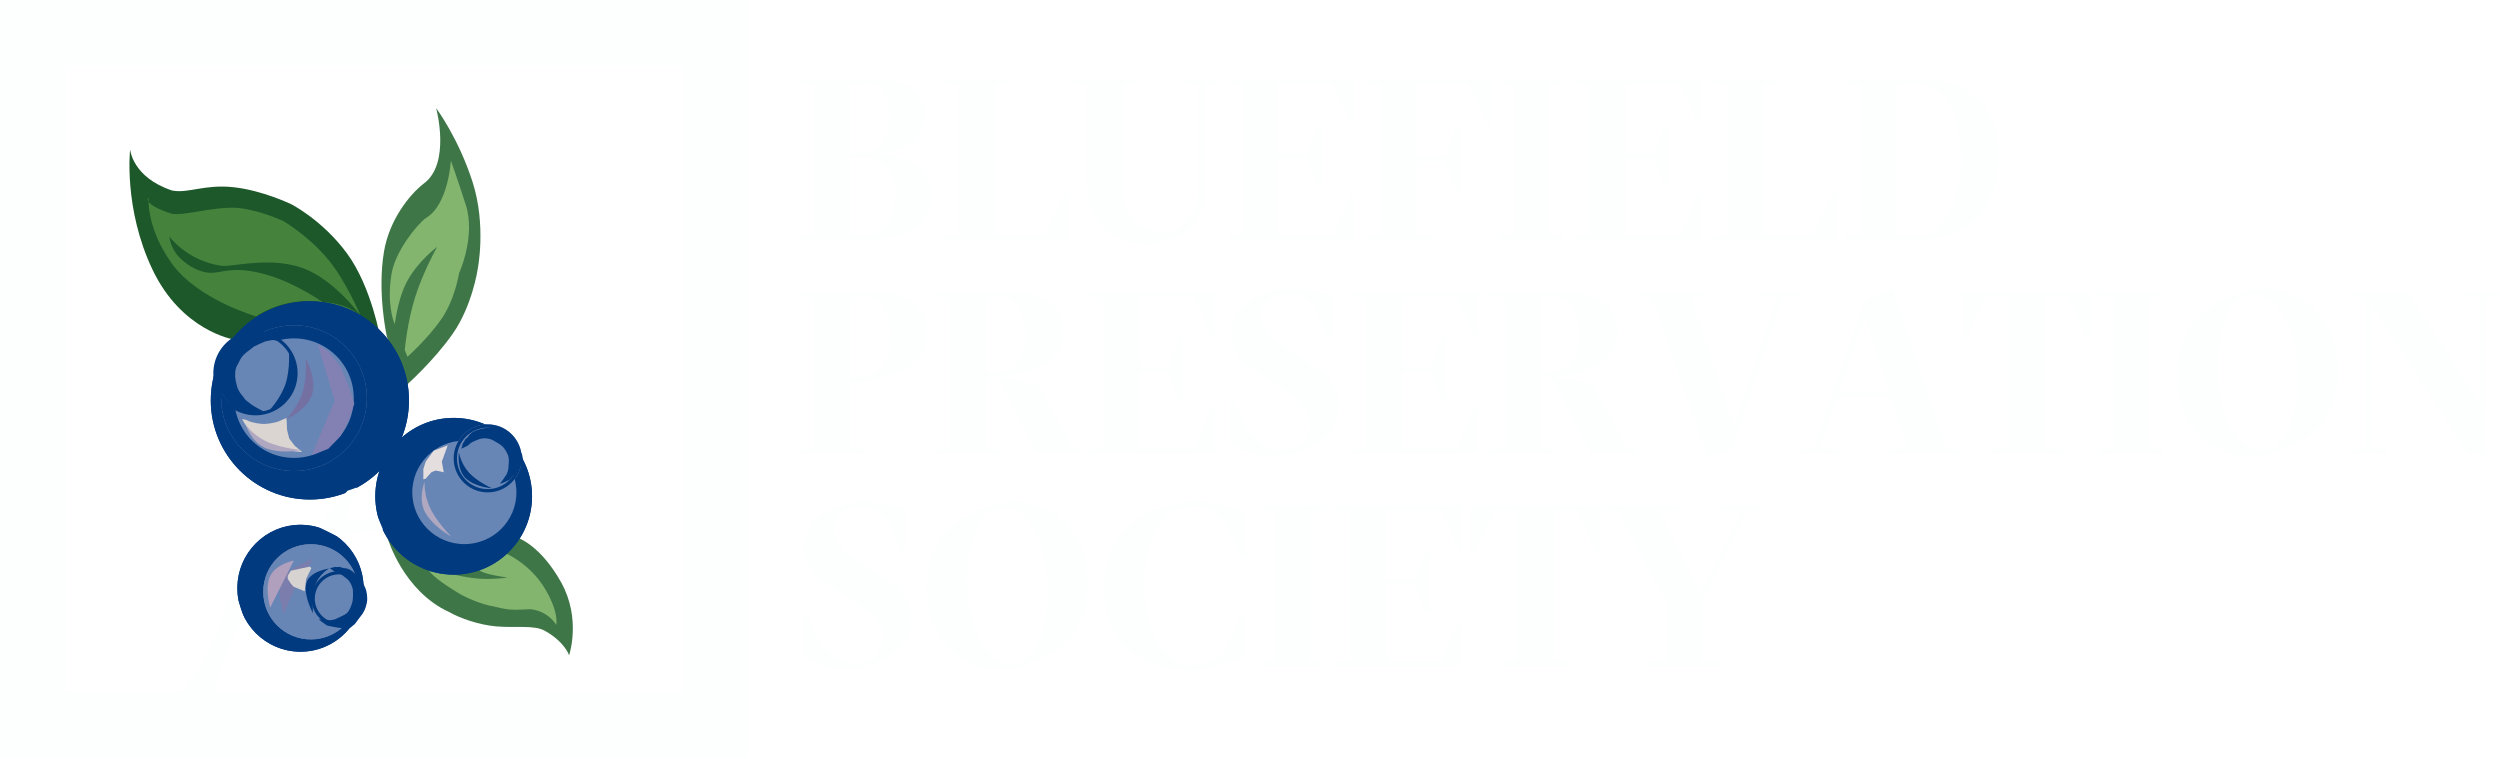 <svg xmlns="http://www.w3.org/2000/svg" xmlns:xlink="http://www.w3.org/1999/xlink" viewBox="75 7064 3813 1157">
  <defs>
    <style>
      .cls-1 {
        fill: #1d582a;
      }

      .cls-2 {
        fill: #45833d;
      }

      .cls-3 {
        fill: #3e7647;
      }

      .cls-4 {
        fill: #83b56f;
      }

      .cls-14, .cls-5 {
        fill: #023a7f;
      }

      .cls-5, .cls-6, .cls-7 {
        stroke: #023a7f;
      }

      .cls-5 {
        stroke-width: 30px;
      }

      .cls-6, .cls-7, .cls-8 {
        fill: #6786b5;
      }

      .cls-6, .cls-8 {
        stroke-width: 20px;
      }

      .cls-7 {
        stroke-width: 5px;
      }

      .cls-8 {
        stroke: #6786b5;
      }

      .cls-9 {
        fill: #8381b3;
      }

      .cls-10 {
        fill: #7b7dad;
      }

      .cls-11 {
        fill: #dad5d1;
      }

      .cls-12 {
        fill: #e4dede;
      }

      .cls-13 {
        fill: #d7d3d1;
      }

      .cls-15 {
        fill: #b0a0bd;
      }

      .cls-16 {
        fill: #7570a2;
      }

      .cls-17 {
        fill: #b0a8c1;
      }

      .cls-18, .cls-20 {
        fill: #fdffff;
      }

      .cls-19, .cls-22 {
        fill: none;
      }

      .cls-19 {
        stroke: #fdffff;
        stroke-width: 100px;
      }

      .cls-20 {
        stroke: rgba(0,0,0,0);
      }

      .cls-21 {
        stroke: none;
      }

      .cls-23 {
        filter: url(#Path_176);
      }
    </style>
    <filter id="Path_176" x="540.186" y="7930.044" width="95.531" height="90.531" filterUnits="userSpaceOnUse">
      <feOffset dx="10" dy="5" input="SourceAlpha"/>
      <feGaussianBlur stdDeviation="0.5" result="blur"/>
      <feFlood flood-color="#023a7f"/>
      <feComposite operator="in" in2="blur"/>
      <feComposite in="SourceGraphic"/>
    </filter>
  </defs>
  <g id="Group_49" data-name="Group 49" transform="translate(-5 1676)">
    <g id="Group_51" data-name="Group 51">
      <g id="Group_48" data-name="Group 48" transform="translate(-420 5017.172)">
        <g id="Group_44" data-name="Group 44" transform="translate(697.424 598.813)">
          <path id="Path_165" data-name="Path 165" class="cls-1" d="M2025.881,801.21s-78.8-12.917-123.268-106.328-34.153-183.3-34.153-183.3,3.356,42.428,63.912,62.568c24.24,4.9,49.4-9.75,93.509-5.046s87.874,25.758,87.874,25.758,47.857,24.01,85.543,75.316,51.133,131.028,51.133,131.028h-224.55Z" transform="translate(-1867.424 -511.587)"/>
          <path id="Path_166" data-name="Path 166" class="cls-2" d="M2016.331,721.686s-89.272-25.6-128.855-81.072-35.065-100.449-35.065-100.449-11.842,9.417,35.065,25.018c18.777,3.8,68.328-12.336,102.494-8.692s68.069,19.953,68.069,19.953,36.663,21.445,66.279,56.206,51.612,89.037,51.612,89.037-35.386-23.353-81.485-23.353S2016.331,721.686,2016.331,721.686Z" transform="translate(-1823.14 -467.128)"/>
          <path id="Path_167" data-name="Path 167" class="cls-1" d="M2155.128,742.217s-43.91-30.893-89.205-42.976-61.9-2.873-79.326-1.97-37.5-10.271-50.8-24.031-14.774-31.517-14.774-31.517,26.852,37.419,79.632,44.84c15.623,2.2,72.716-14.278,122.568,3.116s89.907,73.841,89.907,73.841a79.467,79.467,0,0,0-27.144-15.748A113.749,113.749,0,0,0,2155.128,742.217Z" transform="translate(-1860.17 -509.212)"/>
        </g>
        <g id="Group_45" data-name="Group 45" transform="translate(1091.294 1191.893)">
          <path id="Path_168" data-name="Path 168" class="cls-3" d="M2467.815,1104.081s33.52,12.025,64.174,67.556,11.819,110.7,11.819,110.7-6.085-20.033-36.937-37.362c-16.507-9.271-44.007-4.063-74.428-6.751-25.873-2.287-54.719-12.221-71.348-21.759-70.193-31.838-93.971-112.531-93.971-112.531s48.483,60.293,103.281,54.966S2467.815,1104.081,2467.815,1104.081Z" transform="translate(-2267.124 -1103.938)"/>
          <path id="Path_169" data-name="Path 169" class="cls-4" d="M2411.483,1104.977s37,14.783,60.632,52.42,18.856,57.95,18.856,57.95-11.146-20.96-39.691-24.108c-31.245,1.893-35.392.574-55.9-4.189-18.659-3.259-39.929-12.505-52.189-19.538-44.174-26.623-46.357-35.644-46.357-35.644s13.328,4.743,44.339,5.943a105.2,105.2,0,0,0,18.561-3.59A194.043,194.043,0,0,0,2411.483,1104.977Z" transform="translate(-2233.895 -1083.206)"/>
          <path id="Path_170" data-name="Path 170" class="cls-3" d="M2402.739,1150.039s4.775,4.462,16.13,7.553,30.362,5.778,30.362,5.778-22.118,3.1-43.491,1.656a227.05,227.05,0,0,1-42-7.434s13.186,1.19,22.976-1.635A105.4,105.4,0,0,0,2402.739,1150.039Z" transform="translate(-2266.319 -1103.509)"/>
        </g>
        <g id="Group_46" data-name="Group 46" transform="translate(1081.871 535.766)">
          <path id="Path_171" data-name="Path 171" class="cls-3" d="M2335.824,409.561s-15.15-67.492-4.361-130.49c8.218-47.988,38.695-86.288,60.42-103.177,42.074-30.534,19.044-115.128,19.044-115.128s33.8,45.074,55.446,112.263,7.757,134.33,7.757,134.33-8.214,55.075-37.885,97.478-71.543,79.226-71.543,79.226Z" transform="translate(-2327.586 -60.766)"/>
          <path id="Path_172" data-name="Path 172" class="cls-4" d="M2333.5,311.417s-11.106-28.165-3.355-73.426c5.9-34.477,38.934-74.925,52.053-84.446,34.842-20.456,38.3-87.753,38.3-87.753s7.237,19.254,22.792,67.526-10.421,104.673-10.421,104.673-5.9,39.569-27.219,70.033-51.4,56.92-51.4,56.92Z" transform="translate(-2314.741 14.252)"/>
          <path id="Path_173" data-name="Path 173" class="cls-3" d="M2259.3,357.609s3.319-41.081,15.673-80.5,33.744-77.188,33.744-77.188-29.689,21.794-46.333,53.444-19.858,78.518-19.858,78.518Z" transform="translate(-2223.815 11.64)"/>
        </g>
        <g id="Group_47" data-name="Group 47" transform="translate(821.479 830.387)">
          <g id="Ellipse_34" data-name="Ellipse 34" class="cls-5" transform="translate(0 0)">
            <circle class="cls-21" cx="151.147" cy="151.147" r="151.147"/>
            <circle class="cls-22" cx="151.147" cy="151.147" r="136.147"/>
          </g>
          <g id="Ellipse_35" data-name="Ellipse 35" class="cls-6" transform="translate(15.806 36.552)">
            <circle class="cls-21" cx="111.137" cy="111.137" r="111.137"/>
            <circle class="cls-22" cx="111.137" cy="111.137" r="101.137"/>
          </g>
          <path id="Path_174" data-name="Path 174" class="cls-7" d="M64.243,2.5A61.743,61.743,0,1,1,2.5,64.243,61.743,61.743,0,0,1,64.243,2.5Z" transform="translate(3.921 45.412)"/>
          <g id="Ellipse_36" data-name="Ellipse 36" class="cls-5" transform="translate(250.923 177.82)">
            <circle class="cls-21" cx="119.534" cy="119.534" r="119.534"/>
            <circle class="cls-22" cx="119.534" cy="119.534" r="104.534"/>
          </g>
          <path id="Path_175" data-name="Path 175" class="cls-6" d="M90.4,1c49.376,0,89.4,39.806,89.4,88.91s-40.027,88.91-89.4,88.91S1,139.013,1,89.91,41.027,1,90.4,1Z" transform="translate(296.354 201.517)"/>
          <g id="Ellipse_37" data-name="Ellipse 37" class="cls-7" transform="translate(370.457 187.698)">
            <circle class="cls-21" cx="51.864" cy="51.864" r="51.864"/>
            <circle class="cls-22" cx="51.864" cy="51.864" r="49.364"/>
          </g>
          <g id="Ellipse_38" data-name="Ellipse 38" class="cls-5" transform="translate(40.503 340.821)">
            <ellipse class="cls-21" cx="96.319" cy="96.813" rx="96.319" ry="96.813"/>
            <ellipse class="cls-22" cx="96.319" cy="96.813" rx="81.319" ry="81.813"/>
          </g>
          <g id="Ellipse_39" data-name="Ellipse 39" class="cls-8" transform="translate(80.019 370.457)">
            <circle class="cls-21" cx="72.61" cy="72.61" r="72.61"/>
            <circle class="cls-22" cx="72.61" cy="72.61" r="62.61"/>
          </g>
          <g class="cls-23" transform="matrix(1, 0, 0, 1, -396.48, -7523.56)">
            <path id="Path_176-2" data-name="Path 176" class="cls-7" d="M41.515,2A39.607,39.607,0,0,1,78.272,26.98a39.107,39.107,0,0,1,2.759,14.535A39.515,39.515,0,1,1,41.515,2Z" transform="translate(540.69 7930.54)"/>
          </g>
          <path id="Path_177" data-name="Path 177" class="cls-9" d="M2907.066,686.442l25.759,85.988-34.849,82.8,25.069-9.391,19.186-20.121,11.84-22.706,8.8-26.4-8.8-26.314-11.84-28.957L2923.044,697.1Z" transform="translate(-2743.89 -620.805)"/>
          <path id="Path_178" data-name="Path 178" class="cls-10" d="M2802.012,1105.481l19.259-45.118,26.411-40.64-26.411,12.964-13.983,9.76-9.213,17.915-2.177,13.81,2.177,12.236Z" transform="translate(-2691.282 -627.806)"/>
          <path id="Path_179" data-name="Path 179" class="cls-11" d="M2804.205,826.973l-12.614,5.537a84.018,84.018,0,0,1-14.617,3.126c-7.328.782-7.716.782-14.693,0a82.273,82.273,0,0,1-14.153-3.126l-5.051-2.263-4.587-1.147h-1.955a123.264,123.264,0,0,0,9.378,14.649c5.159,6.739,6.512,8.861,11.255,12.308s9.93,6.627,9.93,6.627a112.571,112.571,0,0,0,14.418,6.884c8.064,3.149,17.839,5.713,17.839,5.713l18.1,2.8,10.564.956-11.34-9.469-8.422-11.116-3.305-13.331Z" transform="translate(-2688.625 -649.18)"/>
          <path id="Path_180" data-name="Path 180" class="cls-12" d="M2113.3,991.42l-2.93-16.213,9.034-24.817-21.412,8.124-12.271,16.693-3.528,11.347v15.7l3.528-1.115,8.707-9.722,6.466-2.642Z" transform="translate(-1757.976 -730.694)"/>
          <path id="Path_181" data-name="Path 181" class="cls-13" d="M1920.629,1152.569l-29.04,6.209-4.777,7.652v4.852l4.777,7.344,4.07,4.574,17.014,7.064,2.223-18.982,7.906-16.22Z" transform="translate(-1769.439 -747.962)"/>
          <path id="Path_182" data-name="Path 182" class="cls-14" d="M1943.146,1153.779c1.5.2,5,1.211,10.444,5.371s7.954,6.261,9.994,9.77a28.6,28.6,0,0,1,2.981,6.63c.6,1.662,1.368,3.556,1.368,8.674,0,9.657.127,13.086-3.679,22.151s-6.7,10.467-14.014,13.956c-4.673,2.229-6.8,3.371-9.514,4.424a32.9,32.9,0,0,1-8.266,1.564c-5.478-.706-9.365-.367-15-1.564s11.17,9.683,11.17,9.683,14.172,3.048,19.991,3.623,4.176.771,8.084.624a35.219,35.219,0,0,0,7.55-1.214l6.631-5.462,8.565-11.677a46.064,46.064,0,0,0,6.741-11.04,60.189,60.189,0,0,0,3.432-13.608s.237-9.113-2.029-16.1a47.173,47.173,0,0,0-6.355-12.4,76.885,76.885,0,0,0-5.9-7.549,61.958,61.958,0,0,0-7.408-7.114c-2.677-2.285-6.983-5.13-12.273-5.565s-8.1-2.646-9.279-2.02-5.822,0-5.822,0l-7.911,2.02S1941.649,1153.578,1943.146,1153.779Z" transform="translate(-1751.027 -739.899)"/>
          <path id="Path_183" data-name="Path 183" class="cls-14" d="M26.843,8.946c1.5.2,5,1.211,10.444,5.371s7.954,6.262,9.993,9.771a28.6,28.6,0,0,1,2.981,6.63c.6,1.662,1.368,3.556,1.368,8.674,0,9.657.271,14.935-3.68,22.151S41.25,72.01,33.937,75.5c-4.673,2.229-6.8,3.371-9.514,4.424a32.9,32.9,0,0,1-8.266,1.563c-5.478-.706-9.365-.367-15-1.563s11.17,9.682,11.17,9.682S26.5,92.654,32.317,93.229s4.176.771,8.084.624a35.214,35.214,0,0,0,7.549-1.214l6.631-5.462L63.147,75.5a46.046,46.046,0,0,0,6.741-11.04,60.164,60.164,0,0,0,3.432-13.608s.237-9.113-2.029-16.1a47.173,47.173,0,0,0-6.355-12.4,76.9,76.9,0,0,0-5.9-7.549A61.951,61.951,0,0,0,51.63,7.7c-2.677-2.286-6.983-5.13-12.273-5.565s-8.1-2.645-9.279-2.02-5.823,0-5.823,0l-7.91,2.02S25.345,8.745,26.843,8.946Z" transform="translate(372.138 237.885) rotate(-60)"/>
          <path id="Path_184" data-name="Path 184" class="cls-14" d="M36.123,10c6.8,3.958,3.134,1.578,10.2,6.984,6.021,4.605,5.156,4.084,7.8,7.843.254.357,4.762,6.062,4.762,6.062A50.846,50.846,0,0,1,63,38.365c.78,2.159,3.873,12.71,3.873,19.359,0,12.546-2.049,12.879-7.216,23.455s-14.737,14.6-20.715,20.506c-6.071,2.9-6.113,2.857-11.242,5.282-5.778,2.105-2.536,2-10.5,3.706s-8.442,1.554-15.763,0S17.2,121.925,17.2,121.925s18.44-.746,26,0,5.789.192,10.866,0a10.5,10.5,0,0,0,7.643-3.519l10.78-5.154,11.127-15.17A59.819,59.819,0,0,0,92.369,83.74a78.152,78.152,0,0,0,4.458-17.678s.308-11.839-2.635-20.912a61.273,61.273,0,0,0-8.256-16.1,99.932,99.932,0,0,0-7.662-9.807A80.482,80.482,0,0,0,68.651,10c-3.478-2.969-9.071-6.664-15.944-7.229S42.186-.669,40.652.144s-7.564,0-7.564,0L22.812,2.768S29.322,6.039,36.123,10Z" transform="translate(104.051 171.067) rotate(180)"/>
          <path id="Path_185" data-name="Path 185" class="cls-15" d="M1857.284,1201.053l36.023-71.7s-27.149,5.188-36.023,23.593S1857.284,1201.053,1857.284,1201.053Z" transform="translate(-1766.669 -733.966)"/>
          <path id="Path_186" data-name="Path 186" class="cls-14" d="M981.518,1316.761s-2.45-24.206,3.183-41.983,21.466-26.255,21.466-26.255-31.414,4.142-35.172,23.6S981.518,1316.761,981.518,1316.761Z" transform="translate(-825.582 -840.998)"/>
          <path id="Path_187" data-name="Path 187" class="cls-14" d="M11.66,93.922S9.095,64.727,16.336,41.873,41.715,0,41.715,0,5.76,16.858.93,41.873,11.66,93.922,11.66,93.922Z" transform="translate(130.687 166.75) rotate(180)"/>
          <path id="Path_188" data-name="Path 188" class="cls-16" d="M11.66,93.922S9.095,64.727,16.336,41.873,41.715,0,41.715,0,5.76,16.858.93,41.873,11.66,93.922,11.66,93.922Z" transform="translate(156.372 180.58) rotate(180)"/>
          <path id="Path_189" data-name="Path 189" class="cls-14" d="M7.835,71.107S5.385,46.9,11.017,29.124,30.365,0,30.365,0,4.551,10.748.794,30.207,7.835,71.107,7.835,71.107Z" transform="translate(363.141 256.325) rotate(-60)"/>
          <path id="Path_190" data-name="Path 190" class="cls-17" d="M7.835,89.891s-2.45-30.6,3.183-53.073A89.5,89.5,0,0,1,30.365,0S4.551,13.587.794,38.186,7.835,89.891,7.835,89.891Z" transform="matrix(0.766, -0.643, 0.643, 0.766, 302.826, 294.847)"/>
          <path id="Path_191" data-name="Path 191" class="cls-17" d="M7.835,89.891s-2.45-30.6,3.183-53.073A89.5,89.5,0,0,1,30.365,0S4.551,13.587.794,38.186,7.835,89.891,7.835,89.891Z" transform="matrix(0.174, -0.985, 0.985, 0.174, 48.489, 218.986)"/>
        </g>
        <path id="Path_192" data-name="Path 192" class="cls-18" d="M1944.983,1309.8l61.059,31.868s7.172-50.506,18.245-89.116,34.2-74.939,34.2-74.939l-8.124-25.38-17.277-1.892s-10.462,46.871-32.487,86.736S1944.983,1309.8,1944.983,1309.8Z" transform="translate(-1186.746 135.799)"/>
        <path id="Path_193" data-name="Path 193" class="cls-18" d="M2153.277,1085.12l45.259-54.69,13.876-4.922-18.124,52.978s14.256-4.832,28.369-5.737a151.245,151.245,0,0,1,22.85,0l7.08,16.626s-11.462-.315-29.93,2.711-40.006,7.527-40.006,7.527Z" transform="translate(-1168.523 88.905)"/>
      </g>
      <path id="Path_194" data-name="Path 194" class="cls-19" d="M0,0H1041V1057H0Z" transform="translate(130 5438)"/>
    </g>
    <path id="Path_197" data-name="Path 197" class="cls-20" d="M8.4,0H118.65c55.3-3.15,89.95-26.6,89.95-70,0-31.15-24.5-58.8-89.95-60.55C169.4-133,198.8-156.8,198.8-191.1c0-27.3-23.1-53.9-67.9-53.9H8.4v5.6l22.05,2.8V-8.4L8.4-5.6ZM84.7-133V-236.6l24.15-2.8c22.75,0,35,19.25,35,48.65,0,33.6-14,57.75-36.75,57.75ZM106.75-5.6,84.7-8.4V-126.7h23.45c24.85,0,45.5,19.25,45.5,58.1C153.65-33.6,139.65-5.6,106.75-5.6ZM228.9,0H417.55V-70.35H411.6L381.15-8.4H305.2V-236.6l21.7-2.8V-245h-98v5.6l22.05,2.8V-8.4L228.9-5.6ZM544.25,5.95c67.9-12.95,82.6-46.2,82.6-87.85V-236.6l22.05-2.8V-245H593.95v5.6l22.75,2.8V-80.85c0,39.2-22.75,68.6-56.7,68.6-37.45,0-59.5-29.4-59.5-68.6V-236.6l22.05-2.8V-245h-98v5.6l21.7,2.8V-84.35C446.25-30.1,477.75,5.95,544.25,5.95ZM660.8,0H852.6V-68.6H847L821.8-6.65H737.1V-125.3h43.75l16.8,43.4h5.95v-93.45h-5.95l-16.8,43.75H737.1V-238.7h83.3L847-178.5h5.6V-245H660.8v5.6l22.05,2.8V-8.4L660.8-5.6ZM871.85,0H975.1V-5.6L948.15-8.4V-120.05H991.9l16.8,46.2h5.95v-98.7h-5.95l-16.8,46.2H948.15V-238.7h80.15l28.7,62.65h5.6V-245H871.85v5.6l22.05,2.8V-8.4L871.85-5.6ZM1075.2,0h98V-5.6l-21.7-2.8V-236.6l21.7-2.8V-245h-98v5.6l22.05,2.8V-8.4L1075.2-5.6Zm115.15,0h191.8V-68.6h-5.6l-25.2,61.95h-84.7V-125.3h43.75l16.8,43.4h5.95v-93.45h-5.95l-16.8,43.75h-43.75V-238.7h83.3l26.6,60.2h5.6V-245h-191.8v5.6l22.05,2.8V-8.4l-22.05,2.8ZM1401.4,0h188.65V-70.35h-5.95L1553.65-8.4H1477.7V-236.6l21.7-2.8V-245h-98v5.6l22.05,2.8V-8.4L1401.4-5.6Zm200.55,0H1716.4c82.6-5.6,119.7-56,119.7-128.1,0-72.45-42-116.9-118.65-116.9h-115.5v5.6l23.45,2.8V-8.4l-23.45,2.8Zm106.4-5.6-28.7-2.8V-236.6l26.6-2.8c51.1,0,72.1,47.95,72.1,112.7C1778.35-54.95,1751.05-5.6,1708.35-5.6ZM8.4,325h98.7v-5.6l-22.4-2.8V215.45H112c50.05-11.55,91-26.6,91-73.15C203,99.25,168,80,128.1,80H8.4v5.6l22.05,2.8V316.6L8.4,319.4ZM84.7,208.8V88.4l22.4-2.8c26.6,0,38.5,26.6,38.5,59.85,0,37.45-17.5,63.35-42.7,63.35ZM424.55,316.6l-53.2-96.25-58.8-11.9c59.85-5.25,97.3-26.95,97.3-68.25,0-42.7-34.65-60.2-72.1-60.2H215.6v5.6l22.05,2.8V316.6l-22.05,2.8V325h96.6v-5.6l-20.3-2.8V209.15h16.8L368.55,325H438.9v-5.6ZM304.5,202.5H291.9V88.4l21-2.8c22.05.35,38.5,22.75,38.5,57.75C351.4,179.05,335.3,202.5,304.5,202.5ZM449.05,325h191.8V256.4h-5.6l-25.2,61.95h-84.7V199.7H569.1l16.8,43.4h5.95V149.65H585.9L569.1,193.4H525.35V86.3h83.3l26.6,60.2h5.6V80H449.05v5.6l22.05,2.8V316.6l-22.05,2.8Zm289.45,5.95c66.5-15.05,91-42.35,91-77.7,0-27.65-12.25-44.8-40.6-62.65l-45.15-30.1c-19.6-12.25-31.85-23.45-31.85-42.7,0-22.75,16.8-36.05,39.9-36.05,16.1,0,29.05,6.65,39.9,17.85l22.4,50.75h5.6V86.65c-25.2-9.45-39.9-12.6-68.95-12.6-61.95,10.85-84.7,36.75-84.7,69.65,0,28.7,16.1,43.05,39.9,58.8l46.2,30.8C777,248.7,786.1,262,786.1,281.25c0,23.8-17.15,39.2-42.7,39.2-22.75,0-39.9-14.35-53.9-30.8L670.6,244.5H665v65.1C688.8,324.3,709.8,330.95,738.5,330.95ZM849.8,325h191.8V256.4H1036l-25.2,61.95H926.1V199.7h43.75l16.8,43.4h5.95V149.65h-5.95l-16.8,43.75H926.1V86.3h83.3l26.6,60.2h5.6V80H849.8v5.6l22.05,2.8V316.6l-22.05,2.8Zm420-8.4-53.2-96.25-58.8-11.9c59.85-5.25,97.3-26.95,97.3-68.25,0-42.7-34.65-60.2-72.1-60.2H1060.85v5.6l22.05,2.8V316.6l-22.05,2.8V325h96.6v-5.6l-20.3-2.8V209.15h16.8L1213.8,325h70.35v-5.6ZM1149.75,202.5h-12.6V88.4l21-2.8c22.05.35,38.5,22.75,38.5,57.75C1196.65,179.05,1180.55,202.5,1149.75,202.5ZM1392.3,330.25l37.8-10.15,77-231.7,23.1-2.8V80h-59.15v5.6l26.6,2.8-65.1,195.3L1367.1,88.4l25.55-2.8V80h-105v5.6l19.95,2.8ZM1533.7,325h57.4v-5.6l-27.3-2.8,26.25-77.35h81.55l24.85,77.35-27.3,2.8V325h107.1v-5.6l-20.3-2.8L1675.1,74.4l-41.65,16.45L1554,316.6l-20.3,2.8Zm58.8-93.1,39.9-116.2,37.1,116.2ZM1822.8,325h113.75v-5.6l-29.75-2.8V86.3h35l30.1,65.8h5.95V80H1781.5v72.1h5.6l30.1-65.8h35.35V316.6l-29.75,2.8Zm166.95,0h98v-5.6l-21.7-2.8V88.4l21.7-2.8V80h-98v5.6l22.05,2.8V316.6l-22.05,2.8Zm237.65,5.95c86.8-17.15,126.7-58.8,126.7-133,0-73.15-46.9-123.9-119-123.9-86.8,17.15-126.7,58.8-126.7,133C2108.4,280.2,2155.65,330.95,2227.4,330.95Zm10.85-9.45c-39.55,0-67.9-52.5-67.9-127.05,0-58.8,17.5-110.95,54.25-110.95,39.55,0,67.9,52.85,67.9,127.05C2292.5,269.35,2275,321.5,2238.25,321.5Zm314.3,5.25h26.25V88.4l21.7-2.8V80h-53.9v5.6l24.5,2.8v161L2459.8,80h-85.05v5.6l22.05,2.8V316.6l-22.05,2.8V325H2429v-5.6l-24.85-2.8V97.5ZM86.8,655.95c66.5-15.05,91-42.35,91-77.7,0-27.65-12.25-44.8-40.6-62.65L92.05,485.5c-19.6-12.25-31.85-23.45-31.85-42.7,0-22.75,16.8-36.05,39.9-36.05,16.1,0,29.05,6.65,39.9,17.85l22.4,50.75H168v-63.7c-25.2-9.45-39.9-12.6-68.95-12.6C37.1,409.9,14.35,435.8,14.35,468.7c0,28.7,16.1,43.05,39.9,58.8l46.2,30.8c24.85,15.4,33.95,28.7,33.95,47.95,0,23.8-17.15,39.2-42.7,39.2-22.75,0-39.9-14.35-53.9-30.8L18.9,569.5H13.3v65.1C37.1,649.3,58.1,655.95,86.8,655.95Zm233.8,0c86.8-17.15,126.7-58.8,126.7-133,0-73.15-46.9-123.9-119-123.9-86.8,17.15-126.7,58.8-126.7,133C201.6,605.2,248.85,655.95,320.6,655.95Zm10.85-9.45c-39.55,0-67.9-52.5-67.9-127.05,0-58.8,17.5-110.95,54.25-110.95,39.55,0,67.9,52.85,67.9,127.05C385.7,594.35,368.2,646.5,331.45,646.5Zm269.15,9.45c36.75-3.5,57.05-9.1,86.1-20.65V569.5h-5.6l-27.3,60.55a63.314,63.314,0,0,1-44.1,18.2c-51.8,0-76.3-52.85-76.3-122.15,0-80.5,32.55-120.4,74.55-120.4,21.35,0,34.3,7.7,45.5,19.6l27.3,56.7h5.95V416.55c-23.1-10.85-45.5-17.5-81.55-17.5-82.95,8.75-133.7,53.2-133.7,134.4C471.45,615,531.3,655.95,600.6,655.95ZM710.5,650h98v-5.6l-21.7-2.8V413.4l21.7-2.8V405h-98v5.6l22.05,2.8V641.6l-22.05,2.8Zm115.15,0h191.8V581.4h-5.6l-25.2,61.95h-84.7V524.7H945.7l16.8,43.4h5.95V474.65H962.5L945.7,518.4H901.95V411.3h83.3l26.6,60.2h5.6V405H825.65v5.6l22.05,2.8V641.6l-22.05,2.8Zm247.45,0h113.75v-5.6l-29.75-2.8V411.3h35l30.1,65.8h5.95V405H1031.8v72.1h5.6l30.1-65.8h35.35V641.6l-29.75,2.8Zm223.3,0h121.8v-5.6l-33.6-2.8V551.3l67.9-137.9,22.05-2.8V405h-59.5v5.6l29.75,2.8-63,126.7-63-126.7,27.3-2.8V405H1233.4v5.6l22.05,2.8,74.9,141.4v86.8l-33.95,2.8Z" transform="translate(1292 5754)"/>
  </g>
</svg>
